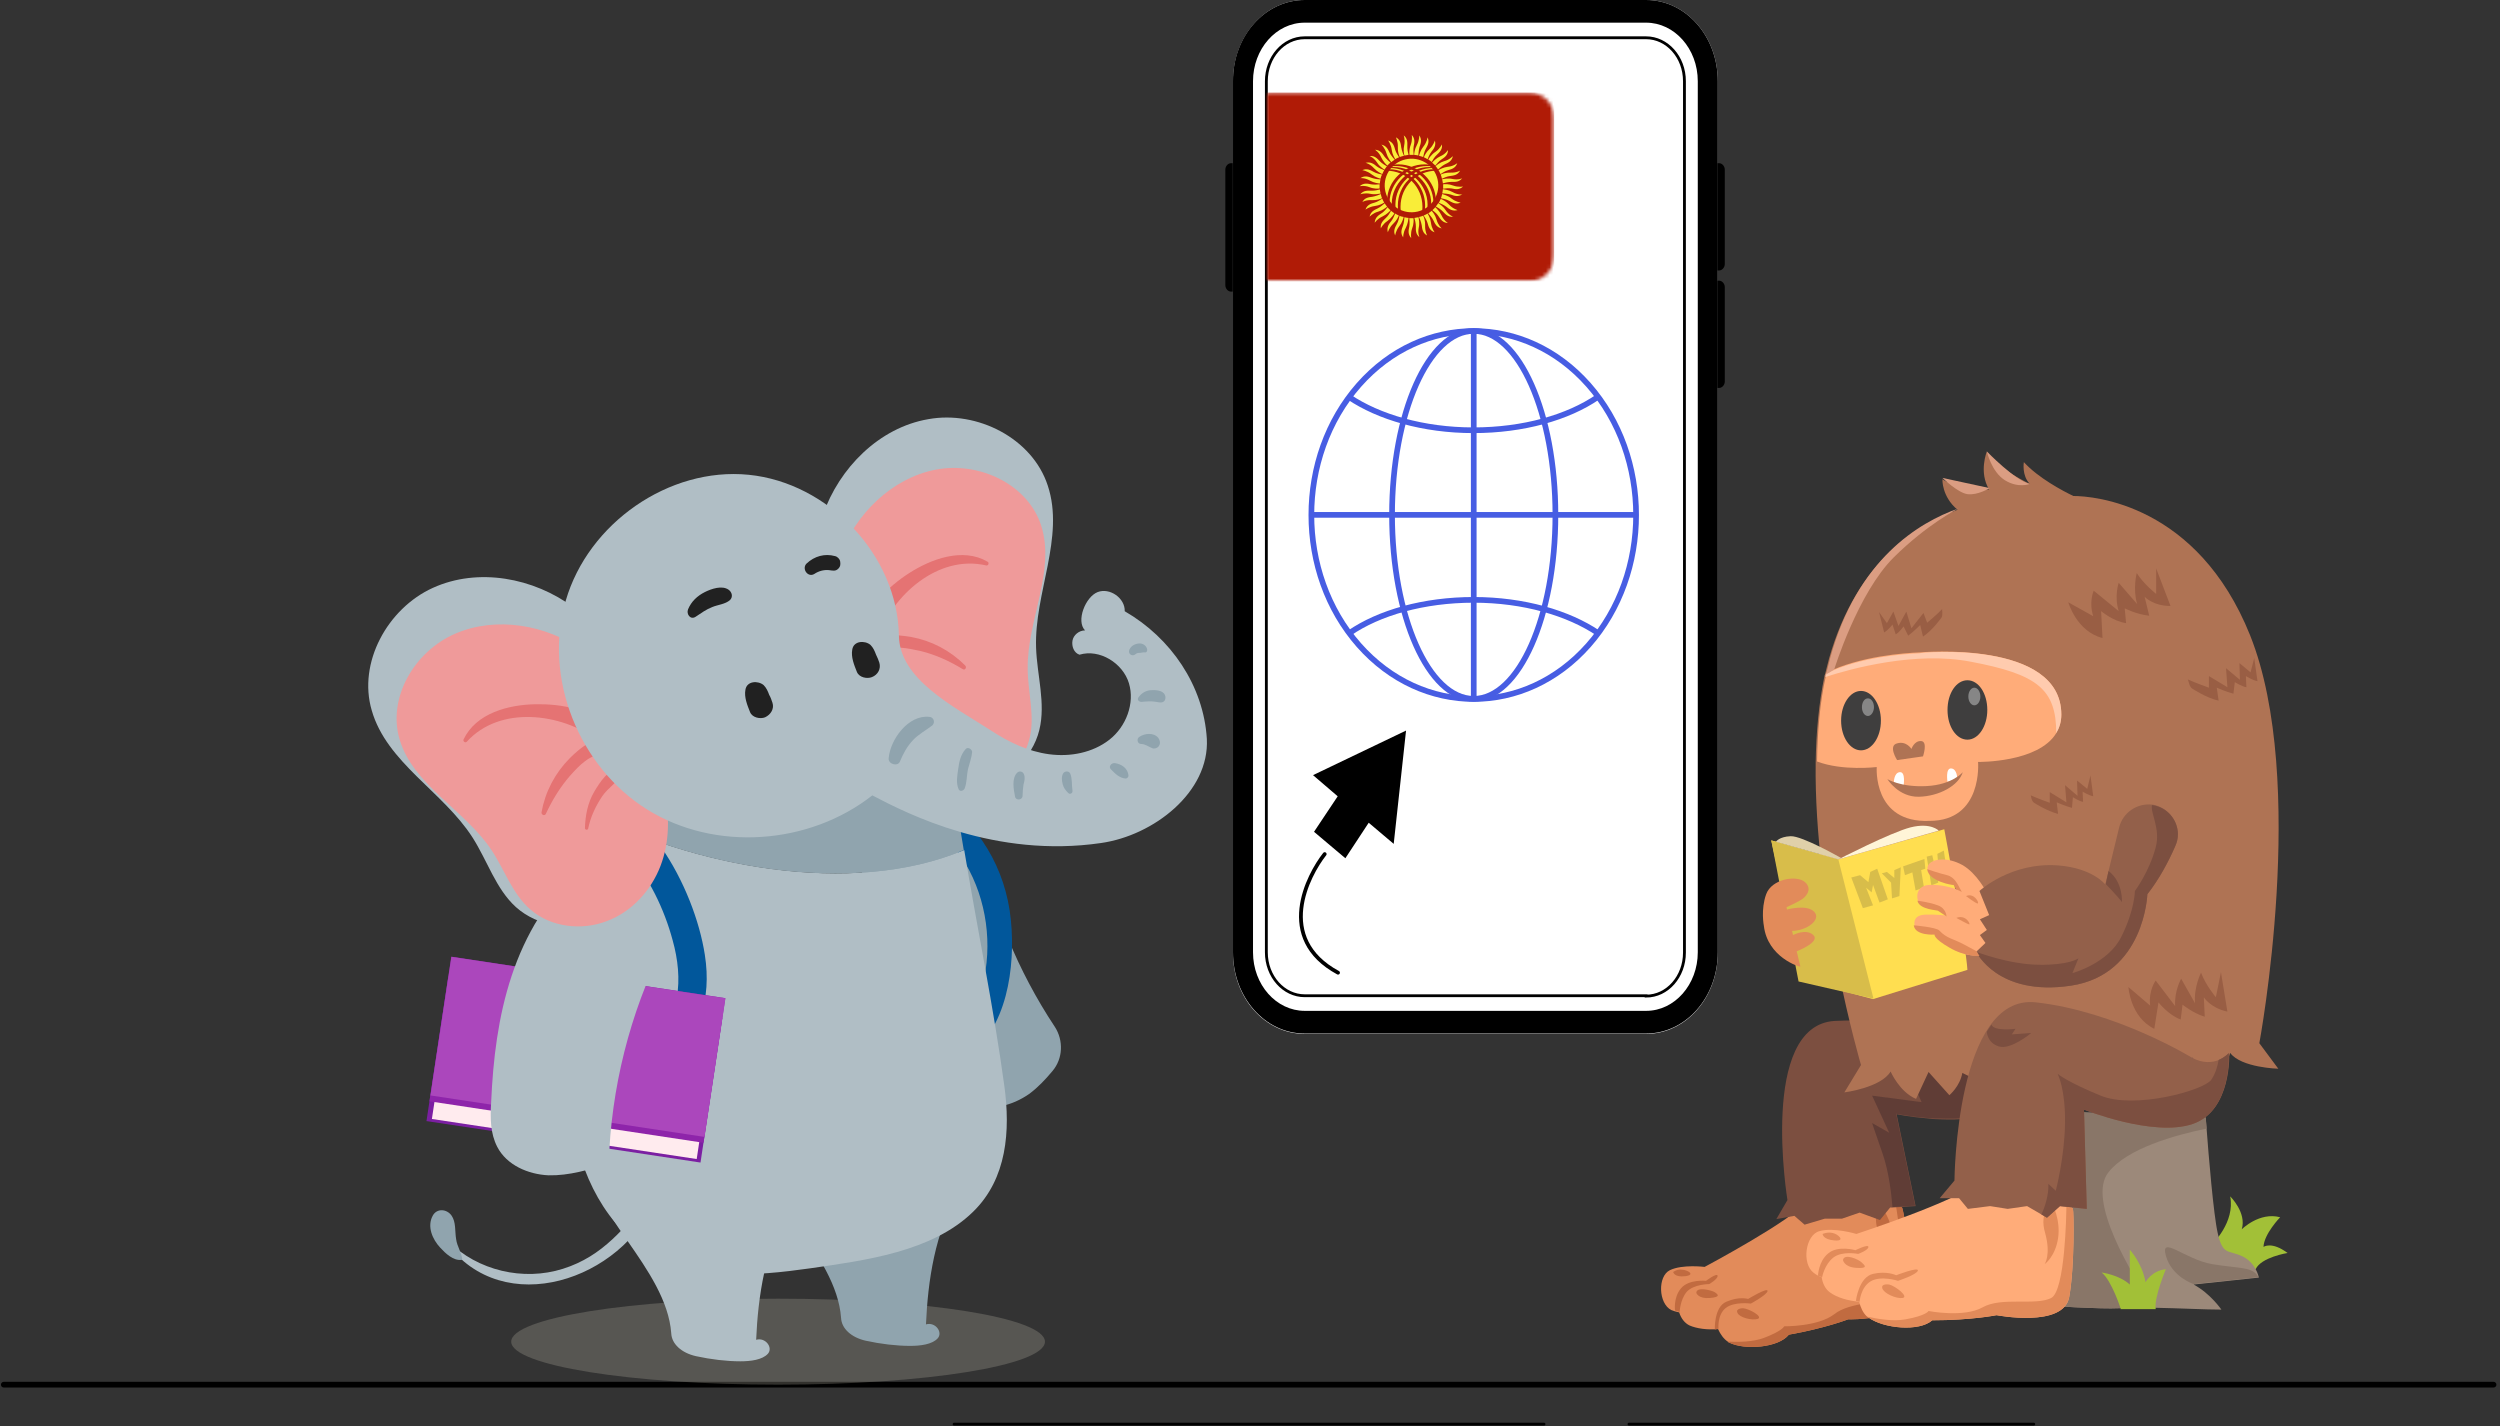 <svg width="659" height="376" viewBox="0 0 659 376" fill="none" xmlns="http://www.w3.org/2000/svg">
<rect x="0" y="0" width="659" height="376" fill="#333333" stroke="none"/>
<path d="M1 365H657.3" stroke="black" stroke-width="1.5" stroke-miterlimit="10" stroke-linecap="round"/>
<path d="M251.5 375.4H407" stroke="black" stroke-width="0.75" stroke-miterlimit="10" stroke-linecap="round"/>
<path d="M429.4 375.4H536.1" stroke="black" stroke-width="0.75" stroke-miterlimit="10" stroke-linecap="round"/>
<g clip-path="url(#clip0_275_200)">
<path d="M583.122 327.962C583.122 327.962 589.219 322.212 587.878 315.361C587.878 315.361 592.268 319.643 590.926 324.047C590.926 324.047 595.561 319.398 601.048 320.866C601.048 320.866 596.78 325.271 596.658 328.696C596.658 328.696 598.731 327.106 603 330.287C603 330.287 596.048 331.388 594.585 334.569L583.122 327.962Z" fill="#A2C037"/>
<path d="M585.561 345.213C581.293 345.213 574.585 344.846 567.878 344.723C564.707 344.723 561.414 344.723 558.488 344.846C553.975 345.09 541.658 344.356 530.561 343.622C519.463 342.888 509.585 342.154 509.585 342.154C509.585 342.154 509.097 339.218 511.536 335.792C513.975 332.367 516.049 330.898 517.39 326.005C518.732 321.111 522.634 292.116 522.634 292.116L531.293 292.483L581.414 294.562C581.414 294.562 581.536 295.664 581.658 297.499C582.146 304.105 583.488 320.255 584.585 325.026C585.927 331.021 587.39 329.43 591.049 331.143C594.707 332.856 595.439 336.771 595.439 336.771L578.244 338.606C582.634 340.931 585.561 345.213 585.561 345.213Z" fill="#9C897A"/>
<path d="M504.219 340.196C504.219 348.149 487.146 347.782 487.146 347.782C487.146 347.782 481.171 350.106 471.536 351.819C468.853 355.245 459.951 355.979 455.805 353.899C455.683 353.899 455.561 353.777 455.439 353.654C454.341 352.92 453.488 351.697 452.878 350.351C450.073 350.596 447.268 350.229 445.317 349.372C444.097 348.76 443.122 347.537 442.634 345.947C441.902 345.824 441.171 345.58 440.561 345.335C437.146 343.622 436.902 336.404 440.195 334.813C443.488 333.223 449.341 333.957 449.341 333.957C449.341 333.957 473.244 321.233 476.049 316.707C476.049 316.707 493.488 316.095 499.585 317.685C499.951 317.808 500.317 317.93 500.683 318.052C500.927 318.175 501.171 318.297 501.414 318.419C501.658 318.786 504.341 332.489 504.219 340.196Z" fill="#E28B5A"/>
<path d="M453 350.229C453 350.229 452.634 346.681 454.829 344.846C457.024 343.01 461.536 343.622 461.536 343.622C461.536 343.622 465.805 341.298 465.927 340.319C466.048 339.218 460.805 342.399 460.805 342.399C460.805 342.399 458.366 341.665 455.073 343.133C451.78 344.479 452.024 350.473 452.024 350.473L453 350.229Z" fill="#C16B40"/>
<path d="M442.756 345.824C442.756 345.824 442.878 342.643 444.585 340.564C446.414 338.484 450.561 338.484 450.561 338.484C450.561 338.484 452.878 337.138 452.756 336.282C452.634 335.425 449.707 337.627 449.707 337.627C449.707 337.627 445.195 337.138 443.122 339.585C441.048 342.032 441.536 345.457 441.536 345.457L442.756 345.824Z" fill="#C16B40"/>
<path d="M447.146 340.808C447.146 340.808 447.634 342.399 450.683 342.154C453.731 341.909 452.878 341.175 451.902 340.563C450.926 340.074 447.146 339.095 447.146 340.808Z" fill="#C16B40"/>
<path d="M441.049 335.303C441.049 335.303 441.293 336.771 444.22 336.404C447.146 336.037 444.707 334.691 443.366 334.691C442.146 334.446 441.049 335.303 441.049 335.303Z" fill="#C16B40"/>
<path d="M459.463 344.846C459.463 344.846 457.39 344.846 458 346.069C458.488 347.292 461.78 348.149 463.366 347.659C464.829 347.048 461.049 344.968 459.463 344.846Z" fill="#C16B40"/>
<path d="M495.927 318.052C495.927 318.052 498.732 321.6 498.975 326.249C499.097 330.898 496.78 333.223 496.78 333.223C496.78 333.223 498 330.654 495.561 325.515C493 320.499 495.927 318.052 495.927 318.052Z" fill="#C16B40"/>
<path d="M504.219 340.196C504.219 348.149 487.146 347.782 487.146 347.782C487.146 347.782 481.171 350.106 471.537 351.819C468.854 355.245 459.951 355.979 455.805 353.899C455.683 353.899 455.561 353.777 455.439 353.654C458 353.777 462.024 353.777 464.951 352.675C469.829 350.84 470.317 349.617 470.317 349.617C470.317 349.617 479.219 349.739 483.488 346.436C487.756 343.01 496.537 343.744 499.951 341.175C503.122 338.851 500.195 320.255 499.707 317.441C499.707 317.196 499.585 317.074 499.585 317.074L500.683 317.808L501.415 318.297C501.658 318.786 504.341 332.489 504.219 340.196Z" fill="#C16B40"/>
<path d="M567.878 344.723C564.707 344.723 561.414 344.723 558.487 344.846C553.975 345.09 541.658 344.356 530.561 343.622L531.292 292.483L581.414 294.562C581.414 294.562 581.536 295.664 581.658 297.499C573.243 299.212 560.682 302.759 555.804 308.999C549.951 316.217 561.902 336.037 567.878 344.723Z" fill="#897668"/>
<path d="M527.146 292.483C527.024 292.605 526.902 292.605 526.78 292.727C522.512 294.929 516.536 295.296 511.292 295.052C510.195 295.052 508.975 294.929 508 294.807C503.366 294.44 499.951 293.706 499.951 293.706L504.951 317.93L498.975 318.297H498.244L495.561 321.6L490.195 319.643L485.561 321.233H481.049L475.683 322.824L473 320.499L468.244 321.356L471.17 316.339C471.17 316.339 463.61 270.338 483.61 269.115C485.805 268.993 487.878 268.993 490.073 268.993C507.756 269.482 524.219 275.966 524.219 275.966C526.17 276.7 527.878 276.578 529.219 276.089C531.902 275.355 533.244 273.152 533.244 273.152C533.244 273.152 536.17 287.589 527.146 292.483Z" fill="#7C4F40"/>
<path d="M545.439 341.909C543.975 350.106 526.292 346.681 526.292 346.681C526.292 346.681 519.707 348.026 509.341 348.026C505.927 351.085 496.536 350.229 492.512 347.292C492.39 347.17 492.268 347.17 492.146 347.048C491.049 346.069 490.439 344.601 490.073 343.133C487.146 342.888 484.219 342.032 482.39 340.686C481.171 339.829 480.439 338.361 480.195 336.649C479.463 336.404 478.732 336.037 478.122 335.547C474.829 333.101 475.927 325.515 479.585 324.537C483.366 323.436 489.341 325.271 489.341 325.271C489.341 325.271 516.536 316.34 520.317 312.18C520.317 312.18 538.61 314.749 544.707 317.441C545.073 317.563 545.439 317.808 545.805 318.052C546.049 318.297 546.292 318.419 546.414 318.664C546.658 319.031 546.902 333.835 545.439 341.909Z" fill="#FFAC79"/>
<path d="M524.341 276.211C524.341 276.211 507.878 269.727 490.195 269.237C493.609 272.418 501.292 279.881 504.463 286.121C505.317 287.834 506.048 289.302 506.536 290.525L493.488 288.812L498 298.6L493.488 296.031C493.488 296.031 493.731 296.887 496.17 303.861C498 308.999 498.609 315.238 498.853 318.175L504.829 317.808L499.829 293.584C499.829 293.584 503.244 294.318 507.878 294.685C508.488 294.685 509.219 294.807 509.951 294.807C510.195 294.807 510.561 294.807 510.805 294.807C510.927 294.807 511.048 294.807 511.17 294.807C516.414 295.052 522.39 294.685 526.658 292.483L529.219 276.211C528 276.823 526.292 276.823 524.341 276.211Z" fill="#603D36"/>
<path d="M490.195 343.133C490.195 343.133 490.439 339.34 493.122 337.75C495.805 336.159 500.317 337.627 500.317 337.627C500.317 337.627 505.195 336.037 505.561 334.936C505.805 333.835 499.829 336.159 499.829 336.159C499.829 336.159 497.39 334.936 493.731 335.792C489.951 336.649 489.219 342.888 489.219 342.888L490.195 343.133Z" fill="#E28B5A"/>
<path d="M480.317 336.649C480.317 336.649 480.927 333.345 483.244 331.51C485.561 329.675 489.829 330.531 489.829 330.531C489.829 330.531 492.512 329.553 492.512 328.696C492.512 327.84 489.097 329.553 489.097 329.553C489.097 329.553 484.463 328.207 481.902 330.409C479.341 332.489 479.219 336.282 479.219 336.282L480.317 336.649Z" fill="#E28B5A"/>
<path d="M485.805 332.122C485.805 332.122 486.049 333.957 489.219 334.202C492.512 334.446 491.658 333.59 490.683 332.734C489.951 331.999 486.171 330.287 485.805 332.122Z" fill="#E28B5A"/>
<path d="M480.439 325.271C480.439 325.271 480.439 326.739 483.61 326.983C486.658 327.228 484.463 325.271 483.122 325.026C481.78 324.659 480.439 325.271 480.439 325.271Z" fill="#E28B5A"/>
<path d="M498 338.606C498 338.606 495.805 338.239 496.171 339.585C496.536 340.931 499.829 342.399 501.536 342.154C503.244 341.787 499.585 338.973 498 338.606Z" fill="#E28B5A"/>
<path d="M540.927 317.196C540.927 317.196 543.244 321.478 542.512 326.372C541.78 331.265 538.976 333.223 538.976 333.223C538.976 333.223 540.683 330.776 539.098 325.026C537.39 319.276 540.927 317.196 540.927 317.196Z" fill="#E28B5A"/>
<path d="M545.439 341.909C543.975 350.106 526.292 346.681 526.292 346.681C526.292 346.681 519.707 348.026 509.341 348.026C505.926 351.085 496.536 350.229 492.512 347.292C492.39 347.17 492.268 347.17 492.146 347.048C494.829 347.659 498.975 348.393 502.268 347.782C507.756 346.803 508.366 345.58 508.366 345.58C508.366 345.58 517.634 347.415 522.634 344.601C527.634 341.787 536.658 344.234 540.683 342.154C544.341 340.319 544.707 320.377 544.707 317.318C544.707 317.074 544.707 316.951 544.707 316.951L545.805 317.93L546.414 318.542C546.658 319.031 546.902 333.835 545.439 341.909Z" fill="#E28B5A"/>
<path d="M600.561 281.716C600.561 281.716 590.805 281.472 587.878 277.557C587.878 277.557 586.171 283.307 581.902 285.509L577.878 278.78L573 285.509C573 285.509 569.951 283.552 568.976 280.004C568.976 280.004 560.073 285.264 557.39 290.647C557.39 290.647 552.634 285.631 552.634 280.248C552.634 280.248 547.878 287.834 543.976 289.424V289.669C543.854 289.669 543.61 289.669 543.488 289.546C543.366 289.546 543.244 289.669 543.122 289.669V289.546C539.097 288.323 533.61 281.349 533.61 281.349C534.097 286.732 529.951 292.238 529.951 292.238C526.658 287.1 517.268 282.818 517.268 282.818C516.658 286.365 513.854 288.69 513.854 288.69L508.366 282.573L505.073 289.669C500.683 287.834 498.366 282.451 498.366 282.451C495.805 286.733 486.171 287.956 486.171 287.956L490.561 280.738C490.561 280.738 478.122 238.407 478.61 201.092C478.732 193.018 479.463 185.31 480.927 178.214C480.927 178.092 480.927 177.969 481.049 177.847C481.415 176.379 481.78 174.911 482.146 173.565C489.463 147.873 505.561 138.086 515.927 134.415H516.049C511.78 130.867 512.024 126.341 512.024 126.341C515.317 128.665 524.341 129.032 524.341 129.032C521.537 124.505 523.732 119 523.732 119C526.293 123.527 535.073 127.564 535.073 127.564C532.878 125.362 533.488 121.814 533.488 121.814C537.268 125.974 543.732 129.399 546.537 130.745C551.78 130.745 579.219 132.825 593.122 167.448C608.488 205.864 595.561 274.988 595.561 274.988L600.561 281.716Z" fill="#AF7354"/>
<path d="M466.902 221.524L484.585 226.54L512.512 218.587C512.512 218.587 518.244 249.051 518.61 255.657L493.732 263.365L475.073 258.349L466.902 221.524Z" fill="#FFDE50"/>
<path d="M543.366 188.369C543.366 190.204 542.878 191.794 542.024 193.262C537.268 201.092 521.415 200.848 521.415 200.848C521.415 200.848 522.756 216.385 508.61 216.385C493.61 216.997 494.707 202.193 494.707 202.193C494.707 202.193 485.683 203.294 478.976 200.725C479.098 192.895 479.707 185.188 481.293 178.214C481.293 177.969 481.415 177.602 481.415 177.358C490.195 172.953 502.268 172.097 506.049 171.975C505.927 171.975 543.366 168.549 543.366 188.369Z" fill="#FFAC79"/>
<path d="M506.902 199.38C506.902 199.38 508.244 195.465 506.414 195.342C504.585 195.22 503.853 197.422 503.853 197.422C503.853 197.422 502.512 195.22 500.073 195.954C497.634 196.566 500.073 200.358 500.073 200.358L506.902 199.38Z" fill="#AF7354"/>
<path d="M513.366 187.145C513.366 191.55 515.683 194.975 518.61 194.975C521.536 194.975 523.854 191.427 523.854 187.145C523.854 182.741 521.536 179.315 518.61 179.315C515.683 179.315 513.366 182.741 513.366 187.145Z" fill="#3F3E3E"/>
<path d="M488 231.311L491.049 239.386L493.732 238.652L491.902 234.003L493.366 235.226L493.732 233.269L495.439 237.918L497.634 237.061L494.829 228.987L493 229.843L492.512 232.535L490.317 230.699L488 231.311Z" fill="#D8BD4A"/>
<path d="M496.049 230.21L498.488 232.657L498.732 236.817L500.683 236.205L501.049 228.62L499.342 229.354V231.433L497.39 229.843L496.049 230.21Z" fill="#D8BD4A"/>
<path d="M501.658 228.375L502.146 230.699L504.097 229.965L504.951 234.737L507.146 233.88L506.414 229.354L507.512 228.987L507.268 226.417L501.658 228.375Z" fill="#D8BD4A"/>
<path d="M507.878 225.806L509.097 233.391L510.927 232.657L510.561 229.843L511.415 229.476L511.902 232.412L513.488 231.678L512.39 224.215L510.683 225.071L510.927 227.885L509.951 228.13L509.341 225.439L507.878 225.806Z" fill="#D8BD4A"/>
<path d="M520.439 185.922C521.314 185.922 522.024 184.881 522.024 183.597C522.024 182.313 521.314 181.273 520.439 181.273C519.563 181.273 518.854 182.313 518.854 183.597C518.854 184.881 519.563 185.922 520.439 185.922Z" fill="#868686"/>
<path d="M490.561 197.789C493.457 197.789 495.805 194.283 495.805 189.959C495.805 185.635 493.457 182.129 490.561 182.129C487.665 182.129 485.317 185.635 485.317 189.959C485.317 194.283 487.665 197.789 490.561 197.789Z" fill="#3F3E3E"/>
<path d="M490.805 186.411C490.805 187.757 491.536 188.736 492.39 188.736C493.244 188.736 493.975 187.634 493.975 186.411C493.975 185.065 493.244 184.087 492.39 184.087C491.414 184.087 490.805 185.188 490.805 186.411Z" fill="#868686"/>
<path d="M515.927 205.252C515.927 205.252 515.927 202.683 514.341 202.56C512.756 202.438 513.366 206.108 513.366 206.108L515.927 205.252Z" fill="white"/>
<path d="M499.219 206.231C499.219 206.231 499.219 203.661 500.805 203.539C502.39 203.417 501.78 207.087 501.78 207.087L499.219 206.231Z" fill="white"/>
<path d="M484.585 226.54L493.854 263.243L474.097 258.716L466.902 221.524L484.585 226.54Z" fill="#D8BD4A"/>
<path d="M517.39 203.539C517.39 203.539 514.707 206.842 507.878 207.209C501.049 207.577 497.512 205.374 497.512 205.374C497.512 205.374 500.439 210.146 505.805 210.023C511.171 209.901 516.293 207.087 517.39 203.539Z" fill="#AF7354"/>
<path d="M523.732 235.348C523.732 235.348 521.171 230.21 517.268 228.008C513.244 225.806 509.585 226.417 508.488 227.763C507.39 229.109 508.732 230.577 509.829 231.433C510.927 232.29 515.073 233.268 515.073 233.268L515.927 234.492C515.927 234.492 512.146 233.024 508.488 233.268C504.829 233.513 505.073 237.061 505.927 238.04C506.78 239.141 511.049 239.875 511.049 239.875L513.244 241.343C513.244 241.343 509.829 240.976 507.39 241.098C504.951 241.221 504.219 242.689 504.829 244.402C505.317 245.992 510.195 246.237 510.195 246.237C510.195 246.237 515.561 252.966 522.512 251.742C529.219 250.641 527.024 237.673 523.732 235.348Z" fill="#FFAC79"/>
<path d="M574.097 219.933C574.097 221.034 573.854 222.013 573.366 223.114C571.658 227.029 569.219 231.678 566.049 235.715C566.049 235.715 565.317 256.881 545.927 259.817C526.537 262.753 520.927 250.886 520.927 250.886L523.366 248.561L521.902 246.482L523.732 245.136L521.902 242.322L524.341 241.221L521.78 234.859C521.78 234.859 530.073 227.151 542.634 228.13C551.658 228.864 554.951 233.146 554.951 233.146L558.61 218.098C559.585 214.183 563.366 211.614 567.39 212.103H567.512C571.415 212.837 574.097 216.263 574.097 219.933Z" fill="#93604A"/>
<path d="M578 296.275C567.634 299.823 549.341 292.483 549.341 292.483L550.073 318.664L543 317.93L539.585 320.989L538.122 320.132L534.341 317.93L529.219 318.664L524.585 317.93L518.732 318.664L516.414 315.85H511.292L515.195 311.201C515.195 311.201 515.561 261.897 536.658 264.221C557.756 266.546 577.756 278.78 577.756 278.78C580.683 280.371 583.122 280.126 584.951 279.392C586.658 278.658 587.634 277.557 587.634 277.557C587.634 277.557 588.366 292.727 578 296.275Z" fill="#93604A"/>
<path d="M559.098 345.213C559.098 345.213 556.659 337.505 553.976 335.425C553.976 335.425 558.61 336.037 561.415 338.606V329.43C561.415 329.43 564.707 332.978 565.561 337.994C565.561 337.994 567.146 334.936 570.927 334.569C570.927 334.569 567.756 342.032 568.244 345.09H559.098V345.213Z" fill="#A2C037"/>
<path d="M464.951 244.035C464.951 244.035 464.097 239.753 465.561 235.715C467.024 231.678 473.61 230.577 475.805 232.534C478 234.492 475.805 236.694 474.585 237.306C473.366 238.04 470.927 239.141 470.927 239.141L471.049 239.753C471.049 239.753 476.293 238.285 478.244 240.364C480.195 242.444 476.171 245.38 472.39 245.38L472.634 246.482C472.634 246.482 476.049 244.646 478 246.482C479.951 248.317 473.61 250.764 473.61 250.764L474.585 254.801C474.341 254.923 465.927 252.354 464.951 244.035Z" fill="#E28B5A"/>
<path d="M545.195 158.761C545.195 158.761 547.39 166.469 554.219 168.182L553.853 161.086C553.853 161.086 557.024 163.778 560.439 164.267L560.073 160.352C560.073 160.352 563.122 161.942 566.536 162.309L565.317 157.293C565.317 157.293 567.512 159.74 572.146 159.74L568.366 149.83V156.559C568.366 156.559 565.073 153.99 563.244 151.054C563.244 151.054 562.146 155.214 563.366 159.251L558.488 153.623C558.488 153.623 557.268 157.171 558.488 161.086L551.902 155.703C551.902 155.703 550.561 158.639 551.78 162.432L545.195 158.761Z" fill="#995E44"/>
<path d="M561.049 260.184C561.049 260.184 561.537 268.136 567.878 271.195L568.976 264.221C568.976 264.221 571.537 267.525 574.829 268.748L575.317 264.833C575.317 264.833 578 267.035 581.171 268.014L580.927 262.876C580.927 262.876 582.634 265.689 587.146 266.668L585.439 256.269L584.098 262.876C584.098 262.876 581.415 259.695 580.195 256.391C580.195 256.391 578.244 260.184 578.61 264.466L574.951 257.982C574.951 257.982 573.122 261.163 573.366 265.2L568.244 258.471C568.244 258.471 566.293 261.04 566.781 265.078L561.049 260.184Z" fill="#995E44"/>
<path d="M543.366 188.369C543.366 190.204 542.878 191.794 542.024 193.262C542.024 181.64 537.024 177.725 519.463 174.421C504.951 171.608 487.878 176.257 481.17 178.459C481.17 178.214 481.292 177.847 481.292 177.602C490.073 173.198 502.146 172.342 505.927 172.219C505.927 171.975 543.366 168.549 543.366 188.369Z" fill="#FFCBAE"/>
<path d="M536.171 211.614C536.171 211.614 539.585 213.816 542.512 214.55L542.146 211.491C542.146 211.491 544.341 212.47 546.171 212.96L546.414 210.146C546.414 210.146 548.122 211.247 549.097 211.369L548.975 208.678C548.975 208.678 550.561 209.656 551.78 209.901L551.049 204.396L550.195 207.943L547.512 205.741L547.634 209.779L544.341 206.965L544.707 211.491L540.317 208.8V211.614C540.317 211.614 536.902 210.39 535.317 209.656C535.317 209.534 535.439 211.124 536.171 211.614Z" fill="#995E44"/>
<path d="M577.878 181.517C577.878 181.517 581.536 183.964 584.829 184.698L584.341 181.273C584.341 181.273 586.78 182.374 588.731 182.863L589.097 179.805C589.097 179.805 591.048 181.028 592.146 181.15L592.024 178.214C592.024 178.214 593.731 179.315 595.073 179.56L594.219 173.443L593.244 177.235L590.317 174.789L590.439 179.193L586.78 176.134L587.146 181.15L582.268 178.214V181.273C582.268 181.273 578.487 179.927 576.658 179.071C576.902 179.193 577.024 181.028 577.878 181.517Z" fill="#995E44"/>
<path d="M511.78 162.799C511.78 162.799 509.463 166.102 506.902 167.815L506.171 164.756C506.171 164.756 504.463 166.469 503 167.57L501.78 165.123C501.78 165.123 500.561 166.836 499.707 167.203L498.853 164.634C498.853 164.634 497.756 166.102 496.658 166.714L495.317 161.331L497.39 164.267L499.097 161.208L500.439 165.001L502.512 161.208L503.853 165.613L507.024 161.575L508 164.145C508 164.145 510.805 161.82 512.024 160.474C511.78 160.474 512.268 162.065 511.78 162.799Z" fill="#995E44"/>
<path d="M578 296.275C567.634 299.823 549.341 292.483 549.341 292.483L550.073 318.664L543 317.93L539.585 320.989L538.122 320.132C538.975 318.297 540.073 315.116 539.951 312.058L541.902 313.893C541.902 313.893 544.219 305.084 544.341 296.031C544.463 287.222 542.512 283.307 542.39 283.062C542.512 283.185 545.073 285.264 553.731 288.812C562.634 292.483 580.805 287.467 582.878 284.653C583.975 283.062 584.585 280.982 584.829 279.392C586.536 278.658 587.512 277.557 587.512 277.557C587.512 277.557 588.365 292.727 578 296.275Z" fill="#7C4F40"/>
<path d="M535.073 127.564C535.073 127.564 532.024 128.787 528.488 126.585C524.951 124.383 523.731 119 523.731 119C523.731 119 531.17 126.708 535.073 127.564Z" fill="#DB9D82"/>
<path d="M524.463 128.665C524.463 128.665 521.293 130.623 518.61 130.256C516.049 129.888 512.024 125.974 512.024 125.974L524.463 128.665Z" fill="#DB9D82"/>
<path d="M574.097 219.933C574.097 221.034 573.854 222.013 573.366 223.114C571.658 227.029 569.219 231.678 566.049 235.715C566.049 235.715 565.317 256.881 545.927 259.817C526.537 262.753 520.927 250.886 520.927 250.886C520.927 250.886 529.341 254.189 537.39 254.312C545.317 254.434 547.756 252.721 547.878 252.599L546.293 256.514C546.293 256.514 555.805 253.944 559.219 246.849C562.756 239.753 562.756 234.859 562.756 234.859C562.756 234.859 566.537 229.843 568.244 223.359C569.585 218.465 566.78 214.305 567.268 212.225H567.39C571.415 212.837 574.097 216.263 574.097 219.933Z" fill="#7C4F40"/>
<path d="M555.073 233.024C555.073 233.024 558.609 236.694 559.341 237.795C559.341 237.795 559.707 232.535 555.804 229.598L555.073 233.024Z" fill="#7C4F40"/>
<path d="M504.463 243.912C504.463 243.912 510.317 244.402 511.171 245.258C513.244 247.46 514.707 247.338 517.878 249.051C521.049 250.764 521.049 250.764 521.049 250.764L521.78 251.987C521.78 251.987 518 252.232 513.854 249.785C509.585 247.338 509.951 246.359 509.951 246.359C509.951 246.359 504.829 246.726 504.463 243.912Z" fill="#E28B5A"/>
<path d="M505.439 237.428C505.439 237.428 508.61 237.795 510.805 238.652C513 239.386 513.122 241.588 513.122 241.588L510.927 240.12C510.927 239.875 505.927 239.875 505.439 237.428Z" fill="#E28B5A"/>
<path d="M508 229.109C508 229.109 511.171 230.21 513.244 230.699C515.317 231.189 516.171 233.391 516.659 234.247C517.146 235.104 517.146 235.104 517.146 235.104L515.805 234.492L514.951 233.269C514.951 233.391 508.366 232.412 508 229.109Z" fill="#E28B5A"/>
<path d="M518.244 236.205C518.244 236.205 520.805 238.162 521.292 238.162C521.902 238.162 520.439 235.226 518.244 236.205Z" fill="#E28B5A"/>
<path d="M515.683 241.955C515.683 241.955 518.731 243.668 519.097 243.668C519.463 243.668 518.244 240.976 515.683 241.955Z" fill="#E28B5A"/>
<path d="M484.585 226.54C484.585 226.54 498.365 219.444 503.609 218.098C508.975 216.752 511.048 218.954 511.048 218.954L484.585 226.54Z" fill="#FFF5D7"/>
<path d="M468.122 221.891C468.122 221.891 468.975 220.545 472.024 220.423C475.073 220.3 485.317 226.173 485.317 226.173L484.585 226.54L468.122 221.891Z" fill="#E0D0A9"/>
<path d="M523.731 271.929C523.731 271.929 523.731 274.865 526.902 275.844C530.073 276.823 535.439 272.296 535.439 272.296L530.317 272.663L531.292 271.195C531.292 271.195 525.561 271.929 524.951 270.094L523.731 271.929Z" fill="#7C4F40"/>
<path d="M516.171 134.048C515.805 134.293 508 138.208 499.219 146.894C489.707 156.315 483.488 176.501 483.488 176.501L481.292 177.847C481.292 177.725 481.292 177.602 481.414 177.48C481.78 176.012 482.146 174.544 482.512 173.198C489.707 147.384 505.805 137.719 516.171 134.048Z" fill="#DB9D82"/>
<path d="M578.244 338.484C578.244 338.484 572.512 336.649 570.927 331.021C569.341 325.393 575.927 332 583.122 333.223C590.439 334.446 593.853 333.835 595.317 336.649L578.244 338.484Z" fill="#897668"/>
</g>
<g clip-path="url(#clip1_275_200)">
<path opacity="0.27" d="M205.102 365C243.953 365 275.448 359.926 275.448 353.667C275.448 347.407 243.953 342.333 205.102 342.333C166.251 342.333 134.756 347.407 134.756 353.667C134.756 359.926 166.251 365 205.102 365Z" fill="#B9B8A7"/>
<path d="M258.107 222.225C261.551 239.471 268.315 255.978 278.031 270.638C280.367 274.21 280.244 279.014 277.416 282.341C275.571 284.558 273.603 286.652 271.267 288.377C266.839 291.457 260.936 293.058 256.017 290.841C252.45 289.239 249.868 285.913 247.531 282.587C241.013 273.348 235.11 263.616 231.297 252.899C227.485 242.181 226.009 230.601 228.223 219.514C238.307 217.667 248.392 219.391 258.107 222.225Z" fill="#90A4AE"/>
<path d="M266.47 242.551C265.118 228.877 257.985 217.051 246.547 209.536C242.858 207.072 239.291 213.109 243.104 215.572C262.166 228.014 265.979 257.333 251.467 274.703C249.745 276.797 251.959 280.616 254.664 278.768C265.487 271.377 267.7 254.87 266.47 242.551Z" fill="#01579B"/>
<path d="M199.199 294.413C197.477 304.391 203.872 314 210.144 322.993C215.555 330.754 221.09 338.884 221.705 347.384C221.828 350.217 224.41 352.558 228.223 353.42C232.158 354.283 236.339 354.775 239.906 354.775C242.612 354.775 245.686 354.406 247.162 352.804C248.638 351.203 246.547 348.369 244.087 349.109C244.579 337.775 246.424 324.717 252.696 314.369L199.199 294.413Z" fill="#90A4AE"/>
<path d="M153.818 213.478C152.957 221.978 152.096 230.355 151.235 238.855C149.514 256.717 149.145 274.826 150.62 292.688C151.727 306.362 158.245 321.761 170.175 329.399C183.211 337.652 198.83 336.42 213.588 334.326C227.977 332.232 245.686 330.014 256.509 319.42C265.486 310.674 266.347 297.986 264.748 286.283C261.92 265.464 257.615 244.891 254.172 224.072C224.41 236.638 182.35 228.384 153.818 213.478Z" fill="#B0BEC5"/>
<path d="M249.991 197.464H155.417C154.925 202.761 154.31 208.181 153.818 213.478C182.35 228.507 224.41 236.638 254.049 224.072C253.434 220.377 252.819 216.804 252.327 213.109C251.466 207.812 250.729 202.638 249.991 197.464Z" fill="#90A4AE"/>
<path d="M154.433 298.478C152.711 308.457 159.106 318.065 165.379 327.058C170.79 334.819 176.324 342.949 176.939 351.449C177.062 354.283 179.645 356.623 183.457 357.486C187.392 358.348 191.574 358.841 195.14 358.841C197.846 358.841 200.921 358.471 202.396 356.87C203.872 355.268 201.781 352.435 199.322 353.174C199.814 341.841 201.658 328.906 207.931 318.435L154.433 298.478Z" fill="#B0BEC5"/>
<path d="M185.793 251.667C183.088 234.174 169.56 207.935 149.391 206.826C146.193 206.703 144.84 211.507 147.669 212.985C154.433 216.312 160.336 218.775 165.378 224.688C171.036 231.217 175.094 239.594 177.308 247.848C180.136 257.949 179.521 268.79 170.913 275.812C164.517 281.109 156.032 283.326 148.284 285.667C144.102 286.899 145.824 293.058 150.005 292.072C171.036 287.145 189.606 275.935 185.793 251.667Z" fill="#01579B"/>
<path d="M184.653 306.449L190.404 268.323L118.17 257.391L112.419 295.517L184.653 306.449Z" fill="#7B1FA2"/>
<path d="M183.648 305.524L189.399 267.398L119.597 256.833L113.847 294.96L183.648 305.524Z" fill="#FFEBEE"/>
<path d="M185.441 301.236L191.192 263.11L118.959 252.178L113.208 290.304L185.441 301.236Z" fill="#8E24AA"/>
<path d="M185.718 299.693L191.23 263.15L118.997 252.218L113.485 288.76L185.718 299.693Z" fill="#AB47BC"/>
<path d="M174.848 249.449C165.993 267.188 161.074 286.899 160.459 306.732C155.294 308.333 150.006 309.935 144.594 309.812C139.183 309.565 133.526 307.101 131.066 302.297C129.222 298.725 129.222 294.659 129.467 290.594C129.959 279.261 131.312 267.928 134.879 257.21C138.445 246.493 144.348 236.391 152.957 229C162.058 233.681 168.945 241.196 174.848 249.449Z" fill="#B0BEC5"/>
<path d="M151.235 160.138C140.659 152.254 126.024 149.543 114.095 154.964C102.165 160.384 94.294 174.674 97.984 187.239C101.919 201.036 116.8 208.674 124.548 220.746C128.484 226.906 130.697 234.297 135.986 239.101C141.889 244.398 150.866 245.507 158.122 242.551C165.501 239.594 171.036 233.065 173.741 225.674C176.447 218.283 176.447 210.029 174.725 202.268L151.235 160.138Z" fill="#B0BEC5"/>
<path d="M153.572 171.471C144.102 164.696 130.82 162.355 119.998 167.036C109.175 171.717 102.042 184.036 105.363 195C108.929 206.949 122.457 213.478 129.467 223.949C133.034 229.246 135.002 235.652 139.921 239.841C145.209 244.399 153.326 245.384 159.967 242.797C166.608 240.333 171.65 234.667 174.11 228.261C176.57 221.855 176.57 214.71 174.971 208.058L153.572 171.471Z" fill="#EF9A9A"/>
<path d="M159.844 193.152C157.262 186.746 147.423 185.514 141.151 185.638C134.018 185.761 125.532 187.978 122.212 194.877C121.966 195.369 122.58 195.985 123.072 195.493C131.804 185.884 147.915 187.978 157.385 195C158.491 195.862 160.336 194.507 159.844 193.152Z" fill="#E57373"/>
<path d="M160.951 196.478C158.246 192.413 152.465 197.587 150.252 199.804C146.316 203.746 143.734 208.674 142.75 214.094C142.627 214.71 143.488 215.203 143.857 214.587C145.578 210.891 147.669 207.442 150.375 204.362C151.604 203.007 152.711 201.775 154.187 200.667C156.278 199.065 158 198.819 160.459 198.08C160.951 197.833 161.32 197.094 160.951 196.478Z" fill="#E57373"/>
<path d="M163.411 202.268C160.336 202.761 158.122 206.21 156.647 208.674C154.925 211.63 154.31 214.833 154.187 218.283C154.187 218.775 154.925 218.898 155.048 218.406C155.663 215.326 157.016 212.493 158.737 209.906C160.336 207.565 163.042 205.964 164.395 203.623C164.764 202.761 164.149 202.145 163.411 202.268Z" fill="#E57373"/>
<path d="M216.908 135.746C221.213 123.304 231.789 112.71 244.702 110.493C257.615 108.152 272.127 115.543 276.186 127.985C280.736 141.659 272.619 156.319 273.111 170.732C273.357 178 275.694 185.391 273.972 192.413C272.127 200.051 265.24 206.087 257.616 207.812C249.868 209.536 241.628 207.319 235.233 202.761C228.838 198.203 224.164 191.428 221.336 184.036L216.908 135.746Z" fill="#B0BEC5"/>
<path d="M221.458 146.464C225.517 135.5 235.11 126.014 246.67 123.797C258.23 121.58 271.021 127.739 274.464 138.58C278.277 150.529 270.775 163.464 270.898 176.152C270.898 182.558 272.988 188.964 271.267 195.123C269.422 201.899 263.273 207.196 256.386 208.92C249.499 210.645 242.12 208.797 236.462 204.855C230.805 200.913 226.87 195.123 224.41 188.717L221.458 146.464Z" fill="#EF9A9A"/>
<path d="M228.469 167.898C226.87 161.123 234.372 154.471 239.537 151.145C245.44 147.326 253.803 144.246 260.321 148.065C260.813 148.312 260.567 149.174 259.952 149.051C247.285 146.094 235.233 156.935 231.42 168.022C231.051 169.377 228.838 169.254 228.469 167.898Z" fill="#E57373"/>
<path d="M229.453 171.225C229.453 166.297 237.078 167.406 240.152 167.898C245.563 168.884 250.483 171.471 254.418 175.413C254.91 175.906 254.418 176.768 253.803 176.398C250.36 174.304 246.67 172.58 242.612 171.594C240.89 171.225 239.168 170.855 237.447 170.732C234.741 170.485 233.265 171.348 230.805 172.087C230.191 172.333 229.453 171.964 229.453 171.225Z" fill="#E57373"/>
<path d="M230.559 177.384C233.388 176.029 237.2 177.63 239.783 178.862C242.857 180.341 245.194 182.681 247.285 185.391C247.531 185.761 247.039 186.254 246.67 186.007C244.456 183.79 241.628 182.188 238.799 181.08C236.093 180.094 233.019 180.341 230.559 179.109C229.821 178.616 229.944 177.63 230.559 177.384Z" fill="#E57373"/>
<path d="M229.944 209.659C213.342 222.717 188.499 224.565 170.544 213.355C152.588 202.145 143.119 178.616 149.145 158.29C155.048 137.964 176.324 123.058 197.354 125.152C218.384 127.246 236.585 146.34 236.954 167.529C237.077 179.109 251.466 186.254 261.182 192.536C265.855 195.616 271.021 198.08 276.555 198.819C282.089 199.558 287.992 198.449 292.42 195C296.847 191.551 299.184 185.391 297.585 180.094C295.986 174.797 289.837 170.978 284.549 172.58C283.073 172.087 282.458 170.362 282.704 168.884C282.95 167.406 284.426 166.174 286.024 166.174C283.565 163.71 286.147 157.304 289.345 156.072C292.543 154.84 296.601 157.674 296.478 161.123C308.653 168.145 317.262 180.71 318.123 194.754C318.861 208.797 304.103 220.254 290.206 222.225C262.412 226.29 239.291 214.587 229.944 209.659Z" fill="#B0BEC5"/>
<path d="M203.626 185.268C203.38 184.529 203.134 183.79 202.765 183.174C202.396 182.188 202.027 181.326 201.289 180.587C199.814 179.355 196.862 179.478 196.493 181.819C196.124 183.79 196.985 185.884 197.723 187.732C198.338 189.21 200.428 189.58 201.658 189.087C203.257 188.348 204.118 186.746 203.626 185.268Z" fill="#212121"/>
<path d="M231.789 174.674C231.543 173.935 231.297 173.319 230.928 172.58C230.559 171.594 230.19 170.732 229.452 169.993C227.977 168.761 225.025 168.884 224.656 171.225C224.287 173.196 225.148 175.29 225.886 177.138C226.501 178.616 228.592 178.986 229.821 178.493C231.42 177.877 232.281 176.275 231.789 174.674Z" fill="#212121"/>
<path d="M192.066 155.456C190.344 154.225 187.515 155.21 185.793 156.072C183.826 157.058 182.227 158.536 181.366 160.63C180.874 161.862 181.981 163.464 183.334 162.601C184.81 161.616 186.162 160.63 187.761 160.014C189.237 159.399 191.205 159.275 192.435 158.167C193.295 157.304 192.926 156.072 192.066 155.456Z" fill="#212121"/>
<path d="M221.459 147.942C221.336 147.326 220.721 146.71 220.106 146.587C217.4 145.848 214.695 146.587 212.604 148.558C211.251 149.913 212.973 152.377 214.695 151.268C215.801 150.529 217.154 150.159 218.507 150.283C219.491 150.406 220.229 150.652 220.967 149.913C221.582 149.297 221.582 148.681 221.459 147.942Z" fill="#212121"/>
<path d="M244.948 188.964C239.414 188.348 234.618 195 234.249 199.927C234.126 201.406 236.585 202.145 237.2 200.79C238.061 198.696 239.045 196.848 240.644 195.123C242.119 193.522 244.087 192.536 245.809 191.181C246.67 190.196 245.932 188.964 244.948 188.964Z" fill="#90A4AE"/>
<path d="M254.541 197.464C253.188 198.942 252.819 200.913 252.573 202.761C252.327 204.485 251.958 206.333 252.696 208.058C253.065 208.797 254.049 208.427 254.295 207.812C254.91 206.21 254.787 204.485 255.156 202.761C255.525 201.283 256.14 199.681 256.263 198.203C256.14 197.34 255.033 196.848 254.541 197.464Z" fill="#90A4AE"/>
<path d="M269.914 204.116C269.668 203.377 268.807 203.13 268.192 203.623C266.593 205.101 267.208 208.181 267.577 210.029C267.823 211.138 269.545 210.891 269.545 209.783C269.545 208.797 269.668 207.812 269.791 206.826C270.037 205.964 270.283 204.978 269.914 204.116Z" fill="#90A4AE"/>
<path d="M282.089 203.87C281.72 203.13 280.613 203.254 280.244 203.87C279.753 204.732 279.876 205.717 280.121 206.703C280.367 207.688 280.859 208.304 281.597 209.043C282.089 209.536 282.827 209.043 282.704 208.428C282.458 206.826 282.704 205.225 282.089 203.87Z" fill="#90A4AE"/>
<path d="M293.896 201.159C292.912 201.036 292.051 202.145 292.912 202.884C294.019 203.993 295.125 205.101 296.724 205.225C297.093 205.225 297.462 204.855 297.462 204.485C297.339 202.514 295.617 201.406 293.896 201.159Z" fill="#90A4AE"/>
<path d="M305.333 194.507C304.103 193.029 301.766 193.275 300.29 194.261C299.552 194.754 299.798 196.109 300.782 196.109C301.889 196.109 302.75 196.848 303.734 197.217C304.226 197.464 304.964 197.217 305.333 196.848C305.456 196.725 305.456 196.601 305.579 196.478C305.948 195.862 305.702 195 305.333 194.507Z" fill="#90A4AE"/>
<path d="M307.055 183.174C306.563 181.942 304.472 181.819 303.242 181.942C301.889 182.065 300.782 182.804 300.044 183.913C299.676 184.529 300.29 185.022 300.905 185.022C302.135 184.899 303.488 184.775 304.841 185.022C305.579 185.145 306.317 185.391 306.932 184.775C307.3 184.283 307.3 183.667 307.055 183.174Z" fill="#90A4AE"/>
<path d="M302.381 171.101C302.135 170.116 301.151 169.5 300.167 169.623C299.061 169.746 298.2 170.239 297.708 171.225C297.216 172.333 298.446 173.196 299.306 172.456C299.675 172.087 300.167 172.087 300.659 172.087C300.782 172.087 301.151 171.964 301.397 171.964C301.52 171.964 301.889 171.964 302.012 171.964C302.258 171.964 302.504 171.471 302.381 171.101Z" fill="#90A4AE"/>
<path d="M171.528 315.355C164.764 323.485 158.983 331.123 148.407 334.449C137.953 337.775 125.901 334.942 118.153 327.181C117.907 326.935 117.538 327.304 117.661 327.551C132.665 348.123 164.026 337.406 172.88 316.094C173.249 315.355 172.02 314.739 171.528 315.355Z" fill="#B0BEC5"/>
<path d="M120.244 326.688C119.875 324.594 120.244 322.13 119.014 320.406C117.784 318.681 115.201 318.435 114.095 320.406C112.496 323.239 113.972 326.688 116.062 328.906C117.415 330.384 119.506 332.355 121.597 332.109C121.719 332.109 121.842 331.985 121.842 331.862C121.597 330.014 120.49 328.536 120.244 326.688Z" fill="#90A4AE"/>
</g>
<path d="M343.917 272.535H433.913C444.371 272.535 452.809 262.976 452.809 251.127V21.409C452.809 9.559 444.371 0 433.913 0H343.917C333.458 0 325.021 9.559 325.021 21.409V251.027C324.933 262.976 333.458 272.535 343.917 272.535Z" fill="white"/>
<path d="M433.913 262.578C439.538 262.578 444.02 257.4 444.02 251.127V21.409C444.02 15.036 439.45 9.957 433.913 9.957H343.917C338.292 9.957 333.81 15.135 333.81 21.409V251.027C333.81 257.4 338.38 262.478 343.917 262.478H433.913V262.578Z" stroke="black" stroke-width="0.75" stroke-miterlimit="10"/>
<path d="M343.917 5.974C336.359 5.974 330.294 12.945 330.294 21.409V251.027C330.294 259.59 336.446 266.461 343.917 266.461H433.913C441.471 266.461 447.535 259.491 447.535 251.027V21.409C447.535 12.845 441.383 5.974 433.913 5.974H343.917ZM343.917 0H433.913C444.371 0 452.809 9.559 452.809 21.409V251.027C452.809 262.876 444.371 272.436 433.913 272.436H343.917C333.458 272.436 325.021 262.876 325.021 251.027V21.409C324.933 9.559 333.458 0 343.917 0Z" fill="black"/>
<path d="M452.721 71.295H453.16C453.951 71.295 454.654 70.499 454.654 69.603V44.709C454.654 43.813 453.951 43.016 453.16 43.016H452.721V71.295Z" fill="black"/>
<path d="M324.934 43.016H324.494C323.703 43.016 323 43.813 323 44.709V75.179C323 76.075 323.703 76.871 324.494 76.871H324.934V43.016Z" fill="black"/>
<path d="M452.721 102.263H453.16C453.951 102.263 454.654 101.466 454.654 100.57V75.677C454.654 74.78 453.951 73.984 453.16 73.984H452.721V102.263Z" fill="black"/>
<path d="M358.211 170.05C341.497 151.112 341.497 120.409 358.211 101.471C374.926 82.534 402.026 82.534 418.74 101.471C435.455 120.409 435.455 151.112 418.74 170.05C402.026 188.987 374.926 188.987 358.211 170.05Z" stroke="#475DE3" stroke-width="1.5" stroke-miterlimit="10"/>
<path d="M388.475 184.213C376.583 184.213 366.943 162.502 366.943 135.72C366.943 108.938 376.583 87.227 388.475 87.227C400.367 87.227 410.007 108.938 410.007 135.72C410.007 162.502 400.367 184.213 388.475 184.213Z" stroke="#475DE3" stroke-width="1.5" stroke-miterlimit="10"/>
<path d="M355.605 104.653C363.427 109.93 375.204 113.415 388.387 113.415C401.57 113.415 413.347 110.03 421.169 104.653" stroke="#475DE3" stroke-width="1.5" stroke-miterlimit="10"/>
<path d="M421.257 166.887C413.435 161.609 401.658 158.124 388.475 158.124C375.292 158.124 363.515 161.51 355.693 166.887" stroke="#475DE3" stroke-width="1.5" stroke-miterlimit="10"/>
<path d="M388.475 87.227V184.213" stroke="#475DE3" stroke-width="1.5" stroke-miterlimit="10"/>
<path d="M345.675 135.72H431.188" stroke="#475DE3" stroke-width="1.5" stroke-miterlimit="10"/>
<path d="M367.382 222.449L370.634 192.577L346.114 204.327L352.617 209.903L346.378 219.263L354.639 226.233L360.791 216.873L367.382 222.449Z" fill="black"/>
<path d="M349.19 225.138C344.796 230.714 336.007 247.343 352.706 256.404" stroke="black" stroke-miterlimit="10" stroke-linecap="round"/>
<mask id="mask0_275_200" style="mask-type:luminance" maskUnits="userSpaceOnUse" x="334" y="24" width="76" height="51">
<path d="M409.685 24H334V74.2H409.685V24Z" fill="white"/>
</mask>
<g mask="url(#mask0_275_200)">
<mask id="mask1_275_200" style="mask-type:luminance" maskUnits="userSpaceOnUse" x="328" y="24" width="82" height="51">
<path d="M409.685 67.524C409.685 71.247 406.668 74.2 403.009 74.2H334.963C331.24 74.2 328.287 71.183 328.287 67.524V31.061C328.287 27.338 331.304 24.385 334.963 24.385H403.073C406.796 24.385 409.749 27.402 409.749 31.061V67.524H409.685Z" fill="white"/>
</mask>
<g mask="url(#mask1_275_200)">
<path d="M328.223 24.385V40.883V41.204V57.317V57.702V74.2H409.685V57.702V57.317V41.204V40.883V24.385H328.223Z" fill="url(#paint0_linear_275_200)"/>
</g>
</g>
<path d="M373.708 55.763C377.501 54.858 379.842 51.049 378.937 47.255C378.032 43.462 374.223 41.121 370.43 42.026C366.636 42.931 364.295 46.74 365.2 50.533C366.105 54.327 369.914 56.668 373.708 55.763Z" fill="#F9ED38"/>
<path d="M366.162 44.606C364.428 44.606 362.823 45.056 361.411 45.89C362.631 45.312 363.979 44.991 365.455 44.991C370.719 44.991 374.956 49.228 374.956 54.492C374.956 58.023 373.03 61.104 370.142 62.773C373.415 61.233 375.662 57.959 375.662 54.171C375.662 48.907 371.425 44.606 366.162 44.606Z" fill="url(#paint1_linear_275_200)"/>
<path d="M368.601 43.322C366.419 43.322 364.429 44.029 362.824 45.248C364.3 44.285 366.033 43.772 367.959 43.772C373.223 43.772 377.845 48.137 377.845 53.401C377.845 56.418 376.369 59.05 374.058 60.719C376.69 59.05 378.487 56.161 378.487 52.887C378.487 47.688 373.865 43.322 368.601 43.322Z" fill="url(#paint2_linear_275_200)"/>
<path d="M367.381 44.028C366.354 44.028 365.391 44.221 364.428 44.478C365.07 44.349 365.712 44.285 366.418 44.285C371.682 44.285 376.304 48.65 376.304 53.914C376.304 58.087 373.351 61.618 369.5 62.837C373.801 61.939 377.267 58.215 377.267 53.658C377.267 48.458 372.645 44.028 367.381 44.028Z" fill="url(#paint3_linear_275_200)"/>
<path d="M377.973 44.606C379.707 44.606 381.312 45.056 382.724 45.89C381.504 45.312 380.156 44.991 378.68 44.991C373.416 44.991 369.179 49.228 369.179 54.492C369.179 58.023 371.105 61.104 373.993 62.773C370.719 61.233 368.473 57.959 368.473 54.171C368.473 48.907 372.709 44.606 377.973 44.606Z" fill="url(#paint4_linear_275_200)"/>
<path d="M375.534 43.322C377.716 43.322 379.707 44.029 381.311 45.248C379.835 44.285 378.102 43.772 376.176 43.772C370.912 43.772 366.29 48.137 366.29 53.401C366.29 56.418 367.766 59.05 370.077 60.719C367.445 59.05 365.648 56.161 365.648 52.887C365.648 47.688 370.27 43.322 375.534 43.322Z" fill="url(#paint5_linear_275_200)"/>
<path d="M376.754 44.028C377.781 44.028 378.744 44.221 379.707 44.478C379.065 44.349 378.423 44.285 377.717 44.285C372.453 44.285 367.831 48.65 367.831 53.914C367.831 58.087 370.784 61.618 374.635 62.837C370.334 61.939 366.868 58.215 366.868 53.658C366.868 48.458 371.49 44.028 376.754 44.028Z" fill="url(#paint6_linear_275_200)"/>
<path d="M367.766 41.974C368.087 41.782 368.408 41.589 368.794 41.461C368.537 41.076 367.959 40.177 367.766 39.471C367.51 38.572 367.253 37.481 365.905 37.031C365.905 37.031 366.675 37.994 366.868 39.535C366.996 40.626 367.574 41.589 367.766 41.974Z" fill="#F9ED38"/>
<path d="M368.473 38.765C368.408 39.984 368.794 41.011 368.986 41.397C369.307 41.268 369.692 41.14 370.078 41.076C369.885 40.691 369.5 39.663 369.371 38.893C369.243 37.994 369.179 36.839 367.959 36.197C367.895 36.133 368.537 37.224 368.473 38.765Z" fill="#F9ED38"/>
<path d="M370.142 38.315C369.885 39.471 370.077 40.562 370.206 41.011C370.591 40.947 370.976 40.883 371.297 40.819C371.169 40.434 370.912 39.342 370.976 38.572C370.976 37.673 371.104 36.518 370.013 35.683C370.013 35.683 370.463 36.839 370.142 38.315Z" fill="#F9ED38"/>
<path d="M365.455 40.37C365.776 41.525 366.482 42.424 366.739 42.745C367.06 42.488 367.317 42.295 367.638 42.103C367.381 41.782 366.611 40.947 366.29 40.241C365.904 39.407 365.455 38.38 364.107 38.123C364.107 38.059 365.006 38.893 365.455 40.37Z" fill="#F9ED38"/>
<path d="M364.107 41.525C364.621 42.616 365.391 43.387 365.712 43.644C365.969 43.387 366.225 43.066 366.546 42.873C366.225 42.616 365.391 41.846 364.942 41.268C364.428 40.498 363.85 39.535 362.438 39.471C362.438 39.471 363.529 40.113 364.107 41.525Z" fill="#F9ED38"/>
<path d="M363.915 47.11C363.979 46.725 364.107 46.404 364.3 46.019C363.915 45.954 362.759 45.698 362.117 45.312C361.283 44.863 360.32 44.285 359.1 44.863C359.1 44.863 360.32 44.992 361.539 45.954C362.502 46.725 363.53 46.982 363.915 47.11Z" fill="#F9ED38"/>
<path d="M372.067 40.819C372.26 40.819 372.452 40.819 372.645 40.819C372.581 40.37 372.517 39.278 372.645 38.572C372.838 37.673 373.094 36.582 372.131 35.555C372.131 35.555 372.388 36.775 371.875 38.187C371.425 39.342 371.489 40.434 371.554 40.819C371.618 40.819 371.81 40.819 372.067 40.819Z" fill="#F9ED38"/>
<path d="M362.181 44.35C363.016 45.248 363.979 45.698 364.364 45.89C364.492 45.569 364.685 45.184 364.878 44.863C364.492 44.735 363.465 44.285 362.888 43.836C362.181 43.258 361.283 42.552 359.935 42.937C359.935 42.873 361.154 43.194 362.181 44.35Z" fill="#F9ED38"/>
<path d="M363.016 42.873C363.658 43.9 364.62 44.478 364.941 44.735C365.134 44.414 365.391 44.093 365.583 43.836C365.198 43.643 364.235 43.066 363.722 42.488C363.08 41.846 362.374 40.947 360.961 41.14C361.026 41.076 362.181 41.589 363.016 42.873Z" fill="#F9ED38"/>
<path d="M376.497 42.038C376.818 42.231 377.139 42.488 377.395 42.681C377.588 42.295 378.166 41.332 378.743 40.819C379.385 40.177 380.284 39.471 380.091 38.059C380.091 38.059 379.578 39.214 378.358 40.048C377.267 40.755 376.689 41.718 376.497 42.038Z" fill="#F9ED38"/>
<path d="M382.402 45.505C381.183 45.441 380.156 45.826 379.771 46.019C379.899 46.34 380.027 46.725 380.091 47.11C380.477 46.917 381.504 46.468 382.21 46.404C383.109 46.275 384.264 46.211 384.906 44.927C385.034 44.927 383.943 45.569 382.402 45.505Z" fill="#F9ED38"/>
<path d="M379.193 44.863C379.385 45.184 379.578 45.505 379.706 45.89C380.092 45.633 380.99 45.056 381.696 44.863C382.595 44.606 383.686 44.349 384.136 43.002C384.136 43.002 383.173 43.836 381.632 43.964C380.541 44.093 379.578 44.606 379.193 44.863Z" fill="#F9ED38"/>
<path d="M382.852 47.174C381.696 46.917 380.605 47.174 380.156 47.238C380.22 47.623 380.284 48.009 380.348 48.33C380.734 48.201 381.825 47.944 382.595 47.944C383.494 47.944 384.649 48.073 385.484 46.917C385.484 47.046 384.328 47.495 382.852 47.174Z" fill="#F9ED38"/>
<path d="M382.659 49.678C383.558 49.87 384.649 50.127 385.677 49.164C385.677 49.164 384.457 49.421 383.045 48.907C381.889 48.458 380.798 48.522 380.413 48.586C380.413 48.779 380.413 48.972 380.413 49.164C380.413 49.357 380.413 49.549 380.413 49.742C380.798 49.678 381.889 49.549 382.659 49.678Z" fill="#F9ED38"/>
<path d="M376.304 41.974C376.433 41.589 376.882 40.562 377.331 39.984C377.909 39.278 378.615 38.38 378.23 37.031C378.23 37.031 377.909 38.251 376.818 39.278C375.919 40.113 375.47 41.076 375.341 41.461C375.662 41.589 375.983 41.782 376.304 41.974Z" fill="#F9ED38"/>
<path d="M361.154 47.623C362.181 48.201 363.273 48.33 363.722 48.394C363.786 48.009 363.786 47.623 363.915 47.303C363.465 47.303 362.374 47.174 361.668 46.917C360.769 46.596 359.742 46.147 358.586 46.981C358.586 46.917 359.806 46.853 361.154 47.623Z" fill="#F9ED38"/>
<path d="M372.773 40.819C373.159 40.883 373.544 40.883 373.865 41.011C373.865 40.562 373.993 39.471 374.186 38.765C374.507 37.866 374.892 36.839 374.122 35.683C374.122 35.683 374.186 36.903 373.48 38.251C372.902 39.278 372.773 40.434 372.773 40.819Z" fill="#F9ED38"/>
<path d="M377.523 42.873C377.78 43.13 378.101 43.387 378.358 43.644C378.615 43.322 379.321 42.424 379.963 42.039C380.733 41.525 381.696 40.947 381.696 39.535C381.696 39.535 381.054 40.626 379.642 41.204C378.551 41.718 377.78 42.552 377.523 42.873Z" fill="#F9ED38"/>
<path d="M378.423 43.772C378.68 44.093 378.872 44.35 379.065 44.671C379.386 44.414 380.22 43.644 380.862 43.322C381.697 42.937 382.724 42.488 382.981 41.14C382.981 41.14 382.146 42.103 380.67 42.488C379.578 42.809 378.744 43.515 378.423 43.772Z" fill="#F9ED38"/>
<path d="M375.148 41.397C375.213 41.011 375.469 39.856 375.855 39.214C376.304 38.38 376.882 37.417 376.304 36.197C376.304 36.197 376.176 37.417 375.213 38.636C374.442 39.599 374.186 40.626 374.057 41.076C374.442 41.14 374.763 41.268 375.148 41.397Z" fill="#F9ED38"/>
<path d="M376.304 56.29C375.983 56.482 375.662 56.675 375.277 56.803C375.534 57.188 376.111 58.087 376.304 58.793C376.561 59.692 376.818 60.783 378.166 61.233C378.166 61.233 377.395 60.27 377.203 58.729C377.074 57.638 376.561 56.675 376.304 56.29Z" fill="#F9ED38"/>
<path d="M378.679 57.895C378.358 56.739 377.652 55.84 377.395 55.584C377.074 55.84 376.818 56.033 376.497 56.226C376.753 56.547 377.524 57.381 377.845 58.087C378.23 58.922 378.679 59.949 380.027 60.206C380.027 60.206 379.064 59.371 378.679 57.895Z" fill="#F9ED38"/>
<path d="M373.993 59.949C374.25 58.793 373.993 57.702 373.929 57.253C373.544 57.317 373.158 57.381 372.837 57.445C372.966 57.83 373.223 58.922 373.223 59.692C373.223 60.591 373.094 61.746 374.25 62.581C374.121 62.581 373.672 61.425 373.993 59.949Z" fill="#F9ED38"/>
<path d="M379.963 56.739C379.45 55.648 378.615 54.877 378.358 54.621C378.101 54.877 377.845 55.198 377.588 55.391C377.909 55.648 378.808 56.354 379.193 56.996C379.706 57.766 380.284 58.729 381.696 58.793C381.632 58.793 380.605 58.151 379.963 56.739Z" fill="#F9ED38"/>
<path d="M375.662 59.499C375.726 58.28 375.341 57.253 375.148 56.867C374.827 56.996 374.442 57.124 374.057 57.188C374.25 57.574 374.635 58.601 374.763 59.371C374.892 60.27 374.956 61.425 376.176 62.067C376.24 62.131 375.598 61.04 375.662 59.499Z" fill="#F9ED38"/>
<path d="M380.156 51.154C380.092 51.539 379.963 51.86 379.835 52.245C380.22 52.31 381.376 52.566 382.018 52.952C382.852 53.401 383.815 53.979 385.035 53.401C385.035 53.401 383.815 53.273 382.595 52.31C381.632 51.539 380.541 51.283 380.156 51.154Z" fill="#F9ED38"/>
<path d="M372.067 57.509C371.874 57.509 371.682 57.509 371.489 57.509C371.553 57.959 371.618 59.05 371.489 59.756C371.297 60.655 371.04 61.746 372.003 62.773C372.003 62.773 371.746 61.554 372.26 60.141C372.709 58.986 372.645 57.895 372.581 57.509C372.388 57.509 372.195 57.509 372.067 57.509Z" fill="#F9ED38"/>
<path d="M382.916 50.641C381.889 50.063 380.734 49.934 380.348 49.87C380.284 50.255 380.284 50.641 380.156 50.962C380.605 50.962 381.696 51.09 382.403 51.282C383.301 51.603 384.328 51.989 385.484 51.218C385.484 51.282 384.264 51.411 382.916 50.641Z" fill="#F9ED38"/>
<path d="M381.953 53.914C381.118 53.016 380.156 52.566 379.77 52.438C379.642 52.759 379.449 53.144 379.257 53.465C379.642 53.593 380.669 54.043 381.247 54.492C381.953 55.07 382.852 55.776 384.2 55.391C384.2 55.327 382.98 55.07 381.953 53.914Z" fill="#F9ED38"/>
<path d="M381.055 55.391C380.413 54.364 379.45 53.786 379.129 53.529C378.936 53.85 378.679 54.171 378.487 54.428C378.872 54.621 379.835 55.198 380.348 55.776C380.99 56.418 381.697 57.317 383.109 57.124C383.045 57.188 381.889 56.675 381.055 55.391Z" fill="#F9ED38"/>
<path d="M368.922 56.867C368.858 57.253 368.601 58.408 368.216 59.05C367.767 59.885 367.189 60.847 367.767 62.067C367.767 62.067 367.895 60.847 368.858 59.628C369.628 58.665 369.885 57.638 370.013 57.188C369.628 57.124 369.243 57.06 368.922 56.867Z" fill="#F9ED38"/>
<path d="M361.668 52.759C362.887 52.823 363.914 52.438 364.3 52.245C364.171 51.925 364.043 51.539 363.979 51.154C363.593 51.347 362.566 51.732 361.796 51.86C360.897 51.989 359.742 52.053 359.1 53.273C359.036 53.273 360.127 52.631 361.668 52.759Z" fill="#F9ED38"/>
<path d="M365.648 54.492C365.391 54.171 365.199 53.914 365.006 53.593C364.685 53.85 363.85 54.621 363.144 54.942C362.31 55.327 361.283 55.776 361.026 57.124C361.026 57.124 361.86 56.161 363.337 55.776C364.428 55.455 365.327 54.749 365.648 54.492Z" fill="#F9ED38"/>
<path d="M364.878 53.401C364.685 53.08 364.492 52.759 364.364 52.374C363.979 52.631 363.08 53.208 362.374 53.401C361.475 53.658 360.384 53.915 359.935 55.263C359.935 55.263 360.897 54.492 362.438 54.3C363.529 54.171 364.492 53.658 364.878 53.401Z" fill="#F9ED38"/>
<path d="M361.218 51.09C362.374 51.347 363.465 51.09 363.915 51.026C363.85 50.641 363.786 50.255 363.722 49.934C363.337 50.063 362.246 50.32 361.475 50.255C360.576 50.255 359.421 50.127 358.586 51.218C358.586 51.218 359.742 50.769 361.218 51.09Z" fill="#F9ED38"/>
<path d="M366.547 55.455C366.29 55.198 365.969 54.942 365.776 54.621C365.52 54.942 364.813 55.84 364.171 56.225C363.401 56.739 362.438 57.317 362.374 58.729C362.374 58.729 363.016 57.702 364.428 57.06C365.52 56.546 366.29 55.712 366.547 55.455Z" fill="#F9ED38"/>
<path d="M371.297 57.445C370.912 57.381 370.526 57.381 370.205 57.253C370.205 57.702 370.077 58.793 369.82 59.499C369.499 60.398 369.05 61.425 369.884 62.581C369.884 62.581 369.82 61.361 370.591 60.013C371.104 58.986 371.233 57.895 371.297 57.445Z" fill="#F9ED38"/>
<path d="M367.766 56.29C367.638 56.675 367.188 57.702 366.739 58.28C366.161 58.986 365.455 59.885 365.84 61.233C365.84 61.233 366.161 60.013 367.253 58.986C368.151 58.151 368.601 57.188 368.729 56.803C368.408 56.675 368.087 56.482 367.766 56.29Z" fill="#F9ED38"/>
<path d="M361.026 49.357C362.182 49.806 363.273 49.742 363.658 49.678C363.658 49.485 363.658 49.293 363.658 49.164C363.658 48.972 363.658 48.779 363.658 48.586C363.209 48.651 362.117 48.715 361.411 48.586C360.512 48.394 359.421 48.137 358.394 49.1C358.394 49.1 359.614 48.779 361.026 49.357Z" fill="#F9ED38"/>
<path d="M367.574 56.226C367.253 56.033 366.932 55.776 366.675 55.584C366.482 55.969 365.904 56.932 365.327 57.445C364.685 58.087 363.786 58.793 363.979 60.206C363.979 60.206 364.492 59.05 365.776 58.216C366.739 57.509 367.381 56.547 367.574 56.226Z" fill="#F9ED38"/>
<defs>
<linearGradient id="paint0_linear_275_200" x1="328.249" y1="49.281" x2="409.712" y2="49.281" gradientUnits="userSpaceOnUse">
<stop stop-color="#B01B06"/>
<stop offset="1" stop-color="#B01B06"/>
</linearGradient>
<linearGradient id="paint1_linear_275_200" x1="361.41" y1="53.691" x2="375.678" y2="53.691" gradientUnits="userSpaceOnUse">
<stop stop-color="#B01B06"/>
<stop offset="1" stop-color="#B01B06"/>
</linearGradient>
<linearGradient id="paint2_linear_275_200" x1="362.821" y1="52.024" x2="378.496" y2="52.024" gradientUnits="userSpaceOnUse">
<stop stop-color="#B01B06"/>
<stop offset="1" stop-color="#B01B06"/>
</linearGradient>
<linearGradient id="paint3_linear_275_200" x1="364.42" y1="53.47" x2="377.248" y2="53.47" gradientUnits="userSpaceOnUse">
<stop stop-color="#B01B06"/>
<stop offset="1" stop-color="#B01B06"/>
</linearGradient>
<linearGradient id="paint4_linear_275_200" x1="368.446" y1="53.691" x2="382.714" y2="53.691" gradientUnits="userSpaceOnUse">
<stop stop-color="#B01B06"/>
<stop offset="1" stop-color="#B01B06"/>
</linearGradient>
<linearGradient id="paint5_linear_275_200" x1="365.628" y1="52.024" x2="381.303" y2="52.024" gradientUnits="userSpaceOnUse">
<stop stop-color="#B01B06"/>
<stop offset="1" stop-color="#B01B06"/>
</linearGradient>
<linearGradient id="paint6_linear_275_200" x1="366.876" y1="53.47" x2="379.703" y2="53.47" gradientUnits="userSpaceOnUse">
<stop stop-color="#B01B06"/>
<stop offset="1" stop-color="#B01B06"/>
</linearGradient>
<clipPath id="clip0_275_200">
<rect width="165" height="236" fill="white" transform="translate(438 119)"/>
</clipPath>
<clipPath id="clip1_275_200">
<rect width="221" height="255" fill="white" transform="translate(97 110)"/>
</clipPath>
</defs>
</svg>
